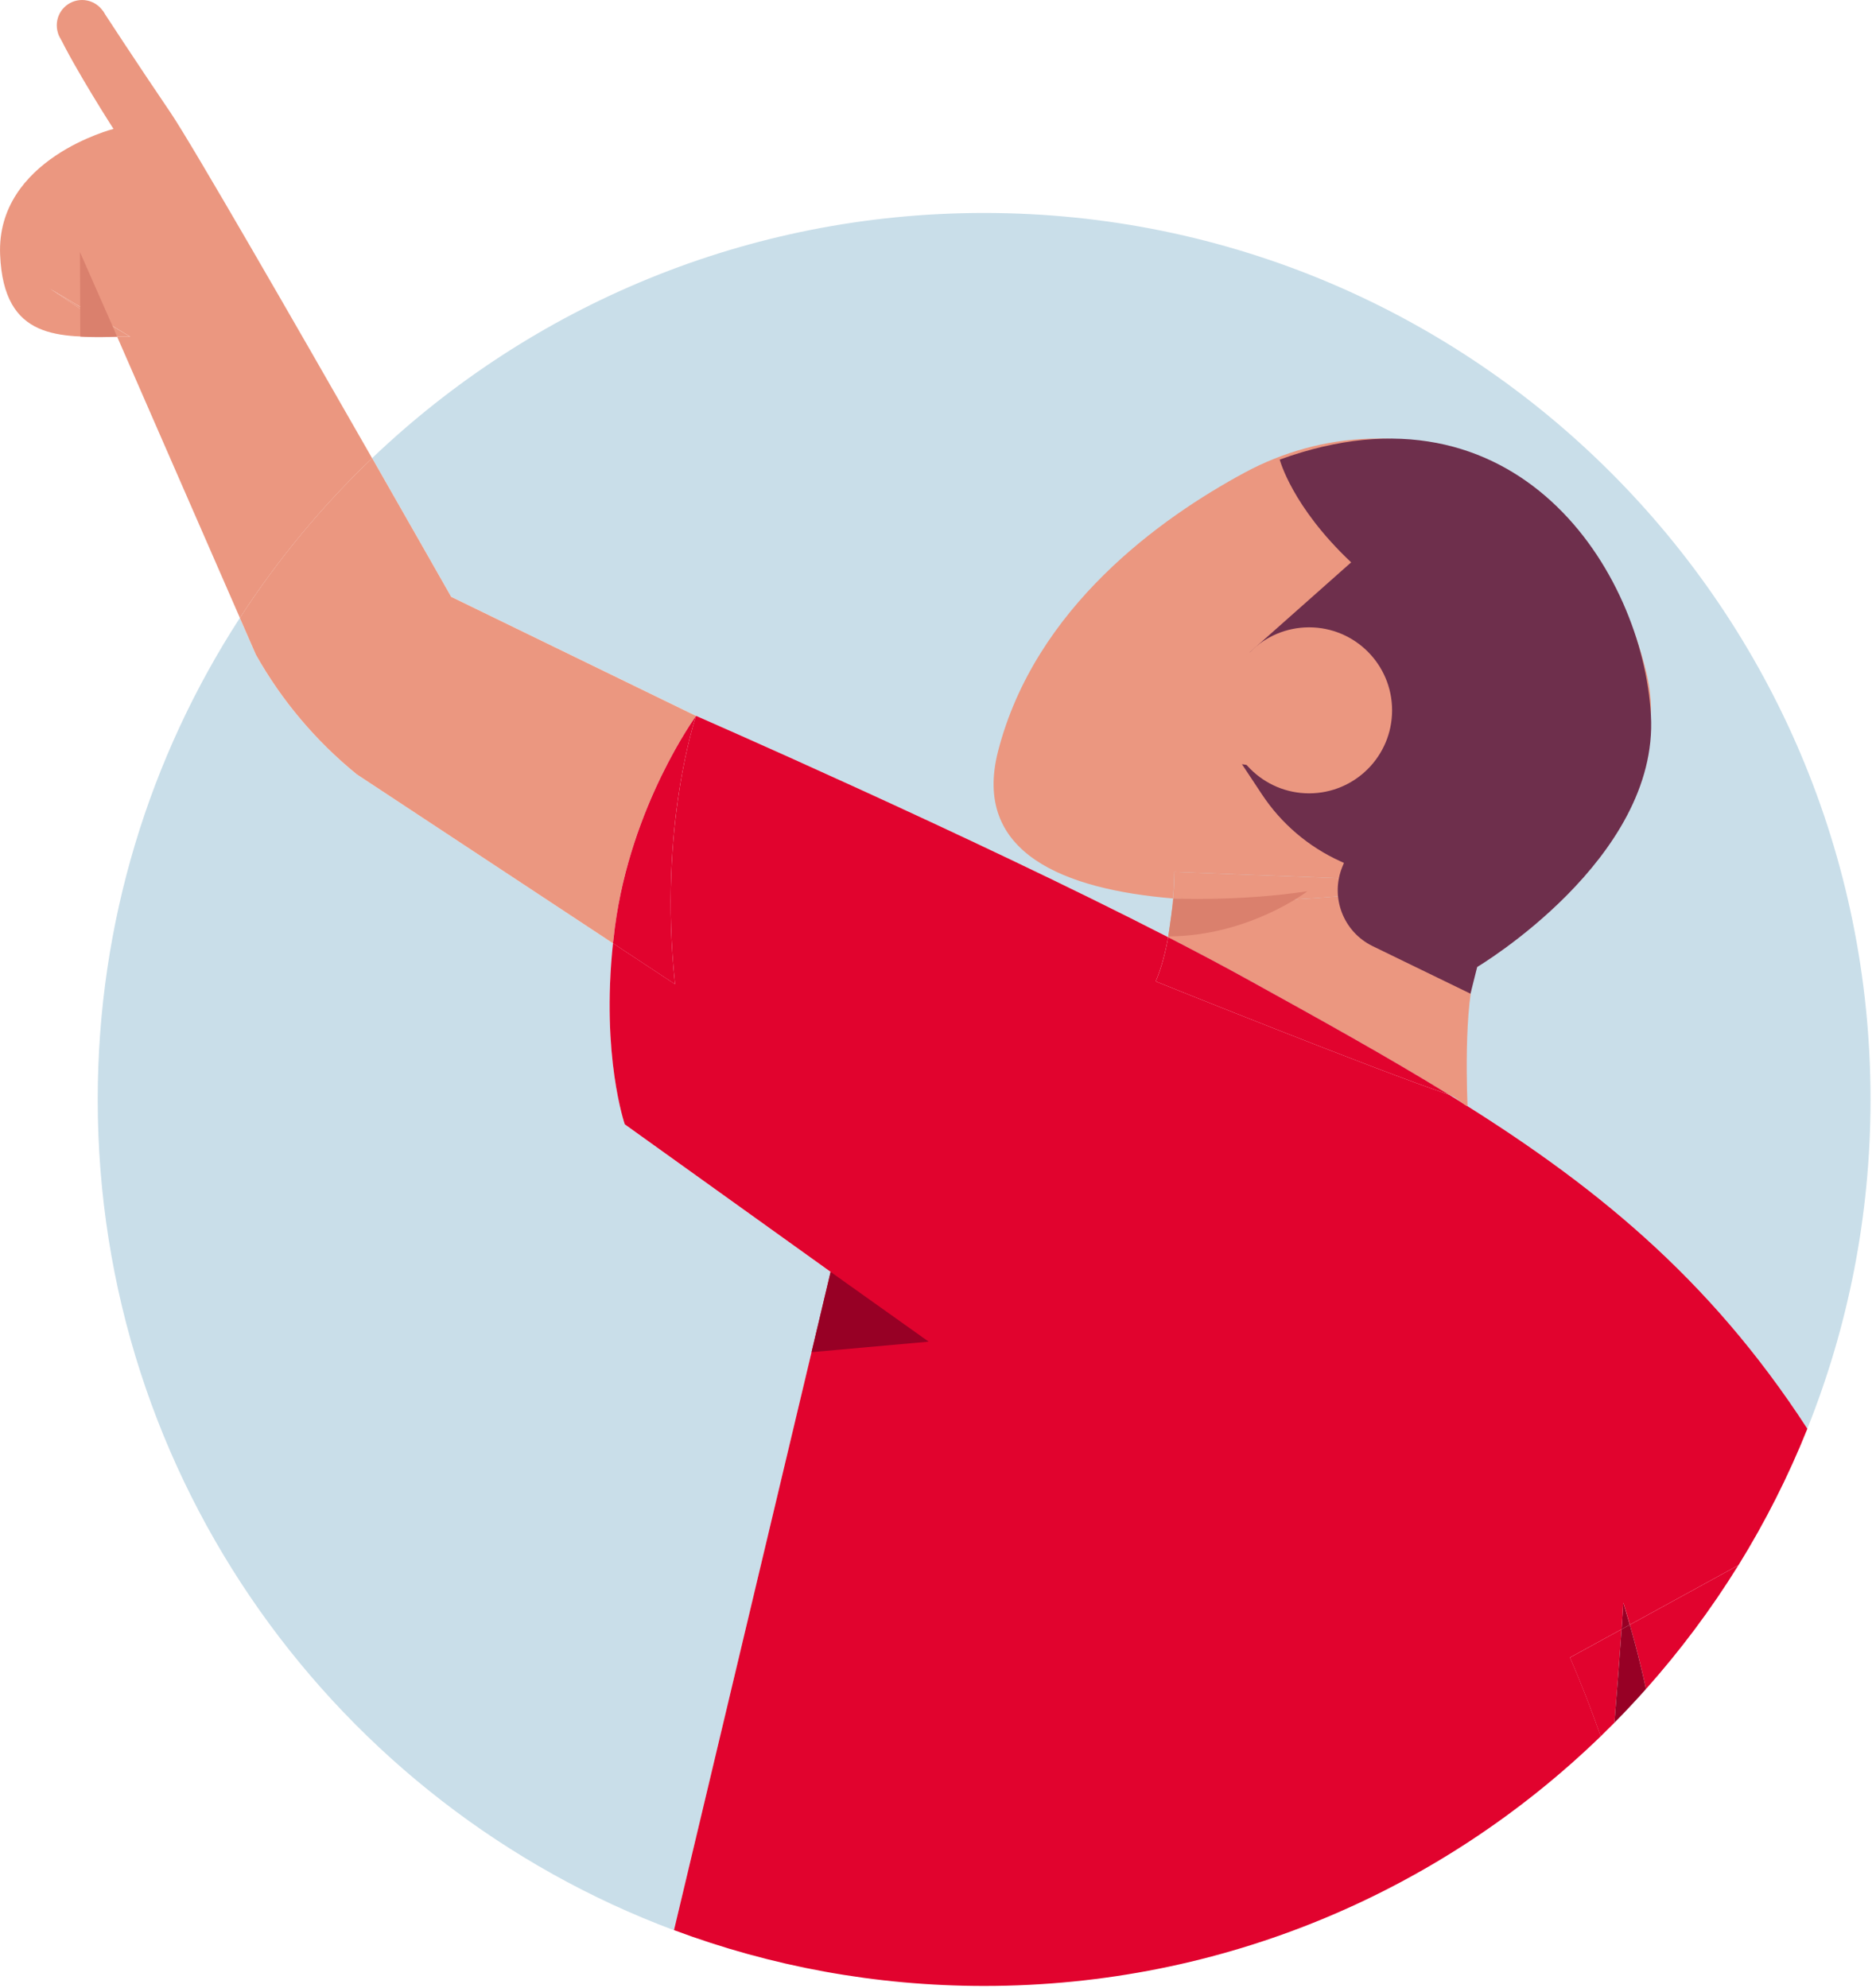 <svg width="302" height="320" viewBox="0 0 302 320" fill="none" xmlns="http://www.w3.org/2000/svg">
<g clip-path="url(#clip0_6238_14679)">
<path d="M100.58 180.99C100.58 180.99 96.76 170.03 98.68 151.84L57.35 124.58C50.81 119.25 45.34 112.74 41.2 105.4L38.61 99.47C24.14 121.79 15.73 148.41 15.73 176.99C15.73 238.23 54.31 290.46 108.5 310.7L133.72 204.75L100.58 181V180.99Z" fill="#C9DEE9"/>
<path d="M112.05 115.24C112.05 115.24 169.04 140.09 200.56 157.5C239.57 179.05 268.18 194.93 290.94 229.98C297.5 213.59 301.12 195.71 301.12 176.98C301.12 98.17 237.23 34.28 158.42 34.28C120.22 34.28 85.52 49.29 59.91 73.74C67.11 86.34 72.63 96.06 72.63 96.06L112.05 115.23V115.24Z" fill="#C9DEE9"/>
<path d="M59.9 73.75C47.8 52.59 30.95 23.3 27.5 18.2C21.98 10.07 16.54 1.73 16.54 1.73C16.54 1.73 9.05 4.75 9.4 5.48C12 11.01 18.27 20.75 18.27 20.75C18.27 20.75 -0.62 25.56 0.02 41.01C0.59 54.88 9.62 54.27 18.85 54.2L18.5 53.39L8.02 46.46L20.98 54.2C20.27 54.2 19.57 54.2 18.86 54.2L38.62 99.46C44.71 90.07 51.86 81.44 59.92 73.75H59.9Z" fill="#EB9780"/>
<path d="M20.96 54.2L8 46.46L18.48 53.39L18.83 54.2C19.54 54.2 20.25 54.2 20.95 54.2H20.96Z" fill="#EB9780"/>
<path d="M57.35 124.58L98.68 151.84C98.77 151 98.86 150.16 98.98 149.29C101.56 129.58 112.05 115.24 112.05 115.24L72.63 96.07C72.63 96.07 67.11 86.35 59.91 73.75C51.85 81.44 44.7 90.07 38.61 99.46L41.2 105.39C45.34 112.74 50.82 119.25 57.35 124.57V124.58Z" fill="#EB9780"/>
<path d="M98.68 151.84L108.67 158.43C105.94 132.99 112.05 115.24 112.05 115.24C112.05 115.24 101.57 129.58 98.98 149.29C98.87 150.16 98.77 151 98.68 151.84Z" fill="#E1032E"/>
<path d="M252.73 266.81C254.54 270.98 256.18 275.21 257.68 279.49C258.42 278.77 259.16 278.04 259.89 277.3C260.24 272.95 260.72 266.89 261.04 262.26L252.73 266.81Z" fill="#E1032E"/>
<path d="M279.85 251.95L262.37 261.53C263.13 264.17 264.16 267.99 264.97 271.88C270.48 265.69 275.47 259.03 279.85 251.95Z" fill="#E1032E"/>
<path d="M266.3 281.53C266.28 281.53 266.27 281.53 266.25 281.54H266.3V281.53Z" fill="#970025"/>
<path d="M261.31 257.99C261.25 259.13 261.16 260.61 261.04 262.26L262.37 261.53C261.75 259.37 261.31 257.99 261.31 257.99Z" fill="#970025"/>
<path d="M262.37 261.53L261.04 262.26C260.72 266.89 260.24 272.95 259.89 277.3C261.63 275.54 263.32 273.73 264.97 271.88C264.15 267.98 263.13 264.17 262.37 261.53Z" fill="#970025"/>
<path d="M233.25 176.2C221.63 172.3 186.04 157.97 186.04 157.97C186.96 155.85 187.6 153.32 188.05 150.86C155.99 134.4 112.05 115.23 112.05 115.23C112.05 115.23 105.95 132.98 108.67 158.42L98.68 151.83C96.76 170.01 100.58 180.98 100.58 180.98L133.72 204.73L108.5 310.68C124.04 316.49 140.86 319.67 158.43 319.67C197.01 319.67 232.01 304.35 257.69 279.48C256.19 275.21 254.56 270.98 252.74 266.8L261.05 262.25C261.16 260.6 261.26 259.12 261.32 257.98C261.32 257.98 261.76 259.36 262.38 261.52L279.86 251.94C284.16 244.99 287.88 237.65 290.95 229.98C275.08 205.54 256.36 190.42 233.26 176.2H233.25Z" fill="#E1032E"/>
<path d="M233.25 176.2C234.5 176.62 235.63 177.92 236.25 178.07C236.25 178.07 235.44 161.11 237.8 155.65C240.16 150.18 270.99 132.22 265.01 108.15C261.28 93.1 252.84 81.23 240.31 74.93C227.74 68.61 212.8 69.38 200.41 76.05C186.81 83.38 166.64 97.78 160.68 120.88C156.42 137.37 171.4 143.17 188.83 144.62C189.03 142.09 189.04 140.35 189.04 140.35L233.22 142.04C233.22 142.04 209.33 146.33 188.83 144.62C188.69 146.42 188.45 148.61 188.04 150.86C192.49 153.14 196.71 155.38 200.55 157.5C212.36 164.02 223.21 170.03 233.24 176.2H233.25Z" fill="#EB9780"/>
<path d="M233.23 142.04L189.05 140.35C189.05 140.35 189.05 142.1 188.84 144.62C209.34 146.33 233.23 142.04 233.23 142.04Z" fill="#EB9780"/>
<path d="M233.25 176.2C223.22 170.03 212.37 164.02 200.56 157.5C196.72 155.38 192.5 153.15 188.05 150.86C187.61 153.32 186.97 155.85 186.04 157.97C186.04 157.97 221.63 172.3 233.25 176.2Z" fill="#E1032E"/>
<path d="M188.93 144.63C188.93 144.63 199.44 145.13 210.47 143.46C210.47 143.46 201.08 150.68 188.07 150.73L188.93 144.62V144.63Z" fill="#DA806D"/>
<path d="M13.21 8.14C15.458 8.14 17.28 6.318 17.28 4.07C17.28 1.822 15.458 0 13.21 0C10.962 0 9.14 1.822 9.14 4.07C9.14 6.318 10.962 8.14 13.21 8.14Z" fill="#EB9780"/>
<path d="M18.87 54.19L12.87 40.58L12.92 54.17C12.92 54.17 15.23 54.37 18.87 54.19Z" fill="#DA806D"/>
<path d="M206.01 73.97C206.01 73.97 207.94 81.5 217.51 90.52L201.13 105.05C201.13 105.05 220.8 97.61 222.5 110.74C223.53 127.43 199.93 123.01 199.93 123.01L203.15 127.87C206.26 132.57 210.63 136.3 215.76 138.63L216.35 138.9L216.09 139.53C214.1 144.41 216.24 150 220.98 152.3L236.72 159.95L237.8 155.65C237.8 155.65 267.07 138.26 265.77 115.15C264.47 92.04 244.21 60.08 206.01 73.98V73.97Z" fill="#6E2F4C"/>
<path d="M210.74 127.7C218.119 127.7 224.1 121.718 224.1 114.34C224.1 106.961 218.119 100.98 210.74 100.98C203.361 100.98 197.38 106.961 197.38 114.34C197.38 121.718 203.361 127.7 210.74 127.7Z" fill="#EB9780"/>
<path d="M133.71 204.73L149.5 215.96L130.64 217.65L133.71 204.73Z" fill="#970025"/>
</g>
<defs>
<clipPath id="clip0_6238_14679">
<rect width="301.12" height="319.68" fill="white"/>
</clipPath>
</defs>
</svg>
